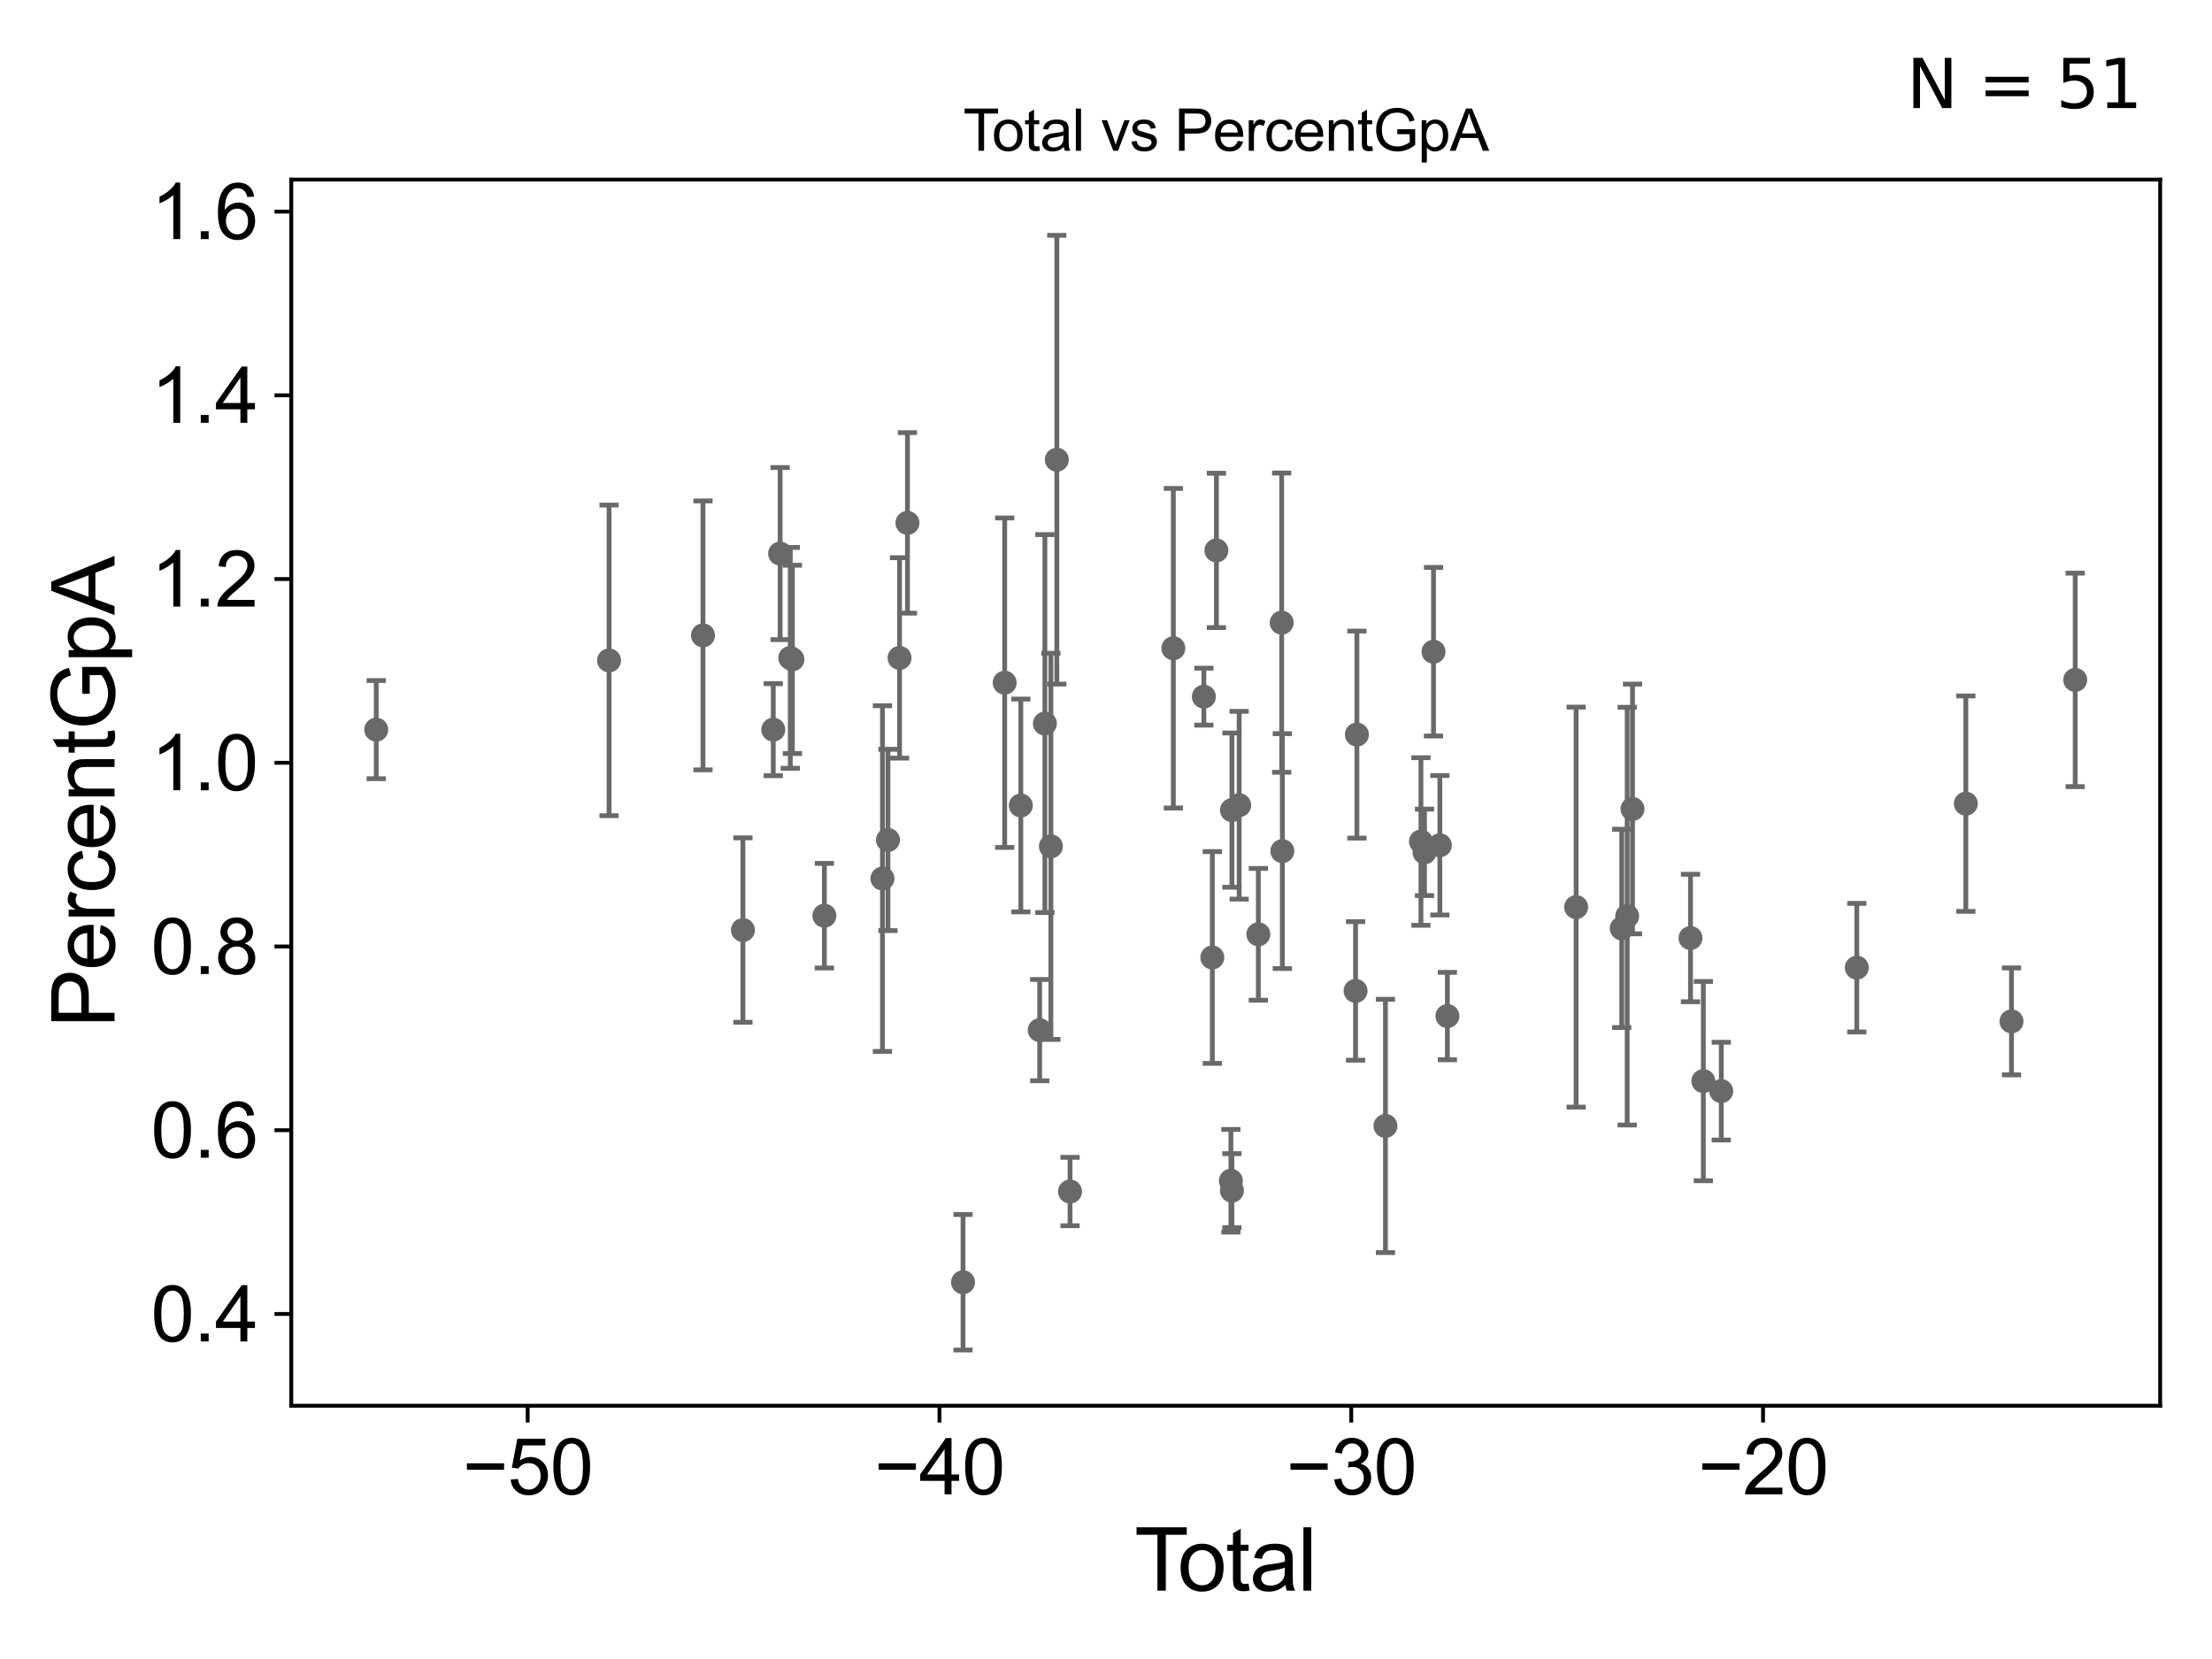 <?xml version="1.0" encoding="utf-8" standalone="no"?>
<!DOCTYPE svg PUBLIC "-//W3C//DTD SVG 1.1//EN"
  "http://www.w3.org/Graphics/SVG/1.1/DTD/svg11.dtd">
<svg xmlns:xlink="http://www.w3.org/1999/xlink" width="460.8pt" height="345.6pt" viewBox="0 0 460.8 345.6" xmlns="http://www.w3.org/2000/svg" version="1.1">
 <defs>
  <style type="text/css">*{stroke-linejoin: round; stroke-linecap: butt}</style>
 </defs>
 <g id="figure_1">
  <g id="patch_1">
   <path d="M 0 345.6 
L 460.8 345.6 
L 460.8 0 
L 0 0 
z
" style="fill: #ffffff"/>
  </g>
  <g id="axes_1">
   <g id="patch_2">
    <path d="M 60.68 292.84 
L 450 292.84 
L 450 37.411 
L 60.68 37.411 
z
" style="fill: #ffffff"/>
   </g>
   <g id="PathCollection_1">
    <defs>
     <path id="m31fe883cba" d="M 0 1.118 
C 0.297 1.118 0.581 1 0.791 0.791 
C 1 0.581 1.118 0.297 1.118 0 
C 1.118 -0.297 1 -0.581 0.791 -0.791 
C 0.581 -1 0.297 -1.118 0 -1.118 
C -0.297 -1.118 -0.581 -1 -0.791 -0.791 
C -1 -0.581 -1.118 -0.297 -1.118 0 
C -1.118 0.297 -1 0.581 -0.791 0.791 
C -0.581 1 -0.297 1.118 0 1.118 
z
" style="stroke: #696969"/>
    </defs>
    <g clip-path="url(#p94543e40ff)">
     <use xlink:href="#m31fe883cba" x="78.376" y="151.999" style="fill: #696969; stroke: #696969"/>
     <use xlink:href="#m31fe883cba" x="256.632" y="248.027" style="fill: #696969; stroke: #696969"/>
     <use xlink:href="#m31fe883cba" x="256.634" y="168.764" style="fill: #696969; stroke: #696969"/>
     <use xlink:href="#m31fe883cba" x="258.141" y="167.74" style="fill: #696969; stroke: #696969"/>
     <use xlink:href="#m31fe883cba" x="262.135" y="194.635" style="fill: #696969; stroke: #696969"/>
     <use xlink:href="#m31fe883cba" x="266.999" y="129.712" style="fill: #696969; stroke: #696969"/>
     <use xlink:href="#m31fe883cba" x="267.136" y="177.3" style="fill: #696969; stroke: #696969"/>
     <use xlink:href="#m31fe883cba" x="282.388" y="206.425" style="fill: #696969; stroke: #696969"/>
     <use xlink:href="#m31fe883cba" x="282.666" y="153.027" style="fill: #696969; stroke: #696969"/>
     <use xlink:href="#m31fe883cba" x="288.614" y="234.554" style="fill: #696969; stroke: #696969"/>
     <use xlink:href="#m31fe883cba" x="296.01" y="175.303" style="fill: #696969; stroke: #696969"/>
     <use xlink:href="#m31fe883cba" x="296.751" y="177.557" style="fill: #696969; stroke: #696969"/>
     <use xlink:href="#m31fe883cba" x="298.626" y="135.768" style="fill: #696969; stroke: #696969"/>
     <use xlink:href="#m31fe883cba" x="299.95" y="176.083" style="fill: #696969; stroke: #696969"/>
     <use xlink:href="#m31fe883cba" x="301.517" y="211.662" style="fill: #696969; stroke: #696969"/>
     <use xlink:href="#m31fe883cba" x="328.337" y="188.968" style="fill: #696969; stroke: #696969"/>
     <use xlink:href="#m31fe883cba" x="337.838" y="193.396" style="fill: #696969; stroke: #696969"/>
     <use xlink:href="#m31fe883cba" x="338.972" y="190.849" style="fill: #696969; stroke: #696969"/>
     <use xlink:href="#m31fe883cba" x="340.082" y="168.521" style="fill: #696969; stroke: #696969"/>
     <use xlink:href="#m31fe883cba" x="352.164" y="195.404" style="fill: #696969; stroke: #696969"/>
     <use xlink:href="#m31fe883cba" x="354.839" y="225.21" style="fill: #696969; stroke: #696969"/>
     <use xlink:href="#m31fe883cba" x="358.569" y="227.302" style="fill: #696969; stroke: #696969"/>
     <use xlink:href="#m31fe883cba" x="386.806" y="201.583" style="fill: #696969; stroke: #696969"/>
     <use xlink:href="#m31fe883cba" x="409.519" y="167.417" style="fill: #696969; stroke: #696969"/>
     <use xlink:href="#m31fe883cba" x="419.033" y="212.772" style="fill: #696969; stroke: #696969"/>
     <use xlink:href="#m31fe883cba" x="253.399" y="114.664" style="fill: #696969; stroke: #696969"/>
     <use xlink:href="#m31fe883cba" x="256.417" y="245.979" style="fill: #696969; stroke: #696969"/>
     <use xlink:href="#m31fe883cba" x="252.549" y="199.461" style="fill: #696969; stroke: #696969"/>
     <use xlink:href="#m31fe883cba" x="126.876" y="137.575" style="fill: #696969; stroke: #696969"/>
     <use xlink:href="#m31fe883cba" x="146.443" y="132.361" style="fill: #696969; stroke: #696969"/>
     <use xlink:href="#m31fe883cba" x="154.766" y="193.746" style="fill: #696969; stroke: #696969"/>
     <use xlink:href="#m31fe883cba" x="161.085" y="152.001" style="fill: #696969; stroke: #696969"/>
     <use xlink:href="#m31fe883cba" x="162.516" y="115.32" style="fill: #696969; stroke: #696969"/>
     <use xlink:href="#m31fe883cba" x="164.631" y="137.049" style="fill: #696969; stroke: #696969"/>
     <use xlink:href="#m31fe883cba" x="165.077" y="137.357" style="fill: #696969; stroke: #696969"/>
     <use xlink:href="#m31fe883cba" x="171.732" y="190.755" style="fill: #696969; stroke: #696969"/>
     <use xlink:href="#m31fe883cba" x="183.832" y="183.021" style="fill: #696969; stroke: #696969"/>
     <use xlink:href="#m31fe883cba" x="184.98" y="174.978" style="fill: #696969; stroke: #696969"/>
     <use xlink:href="#m31fe883cba" x="189.038" y="108.927" style="fill: #696969; stroke: #696969"/>
     <use xlink:href="#m31fe883cba" x="200.618" y="267.114" style="fill: #696969; stroke: #696969"/>
     <use xlink:href="#m31fe883cba" x="187.393" y="137.057" style="fill: #696969; stroke: #696969"/>
     <use xlink:href="#m31fe883cba" x="209.295" y="142.217" style="fill: #696969; stroke: #696969"/>
     <use xlink:href="#m31fe883cba" x="250.786" y="145.125" style="fill: #696969; stroke: #696969"/>
     <use xlink:href="#m31fe883cba" x="244.43" y="135.037" style="fill: #696969; stroke: #696969"/>
     <use xlink:href="#m31fe883cba" x="220.156" y="95.766" style="fill: #696969; stroke: #696969"/>
     <use xlink:href="#m31fe883cba" x="218.92" y="176.304" style="fill: #696969; stroke: #696969"/>
     <use xlink:href="#m31fe883cba" x="222.906" y="248.219" style="fill: #696969; stroke: #696969"/>
     <use xlink:href="#m31fe883cba" x="217.67" y="150.731" style="fill: #696969; stroke: #696969"/>
     <use xlink:href="#m31fe883cba" x="216.588" y="214.594" style="fill: #696969; stroke: #696969"/>
     <use xlink:href="#m31fe883cba" x="212.656" y="167.798" style="fill: #696969; stroke: #696969"/>
     <use xlink:href="#m31fe883cba" x="432.304" y="141.636" style="fill: #696969; stroke: #696969"/>
    </g>
   </g>
   <g id="matplotlib.axis_1">
    <g id="xtick_1">
     <g id="line2d_1">
      <defs>
       <path id="me74d56271a" d="M 0 0 
L 0 3.5 
" style="stroke: #000000; stroke-width: 0.8"/>
      </defs>
      <g>
       <use xlink:href="#me74d56271a" x="109.923" y="292.84" style="stroke: #000000; stroke-width: 0.8"/>
      </g>
     </g>
     <g id="text_1">
      <!-- −50 -->
      <g transform="translate(96.353 311.293)scale(0.16 -0.16)">
       <defs>
        <path id="ArialMT-2212" d="M 3381 1997 
L 356 1997 
L 356 2522 
L 3381 2522 
L 3381 1997 
z
" transform="scale(0.016)"/>
        <path id="ArialMT-35" d="M 266 1200 
L 856 1250 
Q 922 819 1161 601 
Q 1400 384 1738 384 
Q 2144 384 2425 690 
Q 2706 997 2706 1503 
Q 2706 1984 2436 2262 
Q 2166 2541 1728 2541 
Q 1456 2541 1237 2417 
Q 1019 2294 894 2097 
L 366 2166 
L 809 4519 
L 3088 4519 
L 3088 3981 
L 1259 3981 
L 1013 2750 
Q 1425 3038 1878 3038 
Q 2478 3038 2890 2622 
Q 3303 2206 3303 1553 
Q 3303 931 2941 478 
Q 2500 -78 1738 -78 
Q 1113 -78 717 272 
Q 322 622 266 1200 
z
" transform="scale(0.016)"/>
        <path id="ArialMT-30" d="M 266 2259 
Q 266 3072 433 3567 
Q 600 4063 929 4331 
Q 1259 4600 1759 4600 
Q 2128 4600 2406 4451 
Q 2684 4303 2865 4023 
Q 3047 3744 3150 3342 
Q 3253 2941 3253 2259 
Q 3253 1453 3087 958 
Q 2922 463 2592 192 
Q 2263 -78 1759 -78 
Q 1097 -78 719 397 
Q 266 969 266 2259 
z
M 844 2259 
Q 844 1131 1108 757 
Q 1372 384 1759 384 
Q 2147 384 2411 759 
Q 2675 1134 2675 2259 
Q 2675 3391 2411 3762 
Q 2147 4134 1753 4134 
Q 1366 4134 1134 3806 
Q 844 3388 844 2259 
z
" transform="scale(0.016)"/>
       </defs>
       <use xlink:href="#ArialMT-2212"/>
       <use xlink:href="#ArialMT-35" x="58.398"/>
       <use xlink:href="#ArialMT-30" x="114.014"/>
      </g>
     </g>
    </g>
    <g id="xtick_2">
     <g id="line2d_2">
      <g>
       <use xlink:href="#me74d56271a" x="195.707" y="292.84" style="stroke: #000000; stroke-width: 0.8"/>
      </g>
     </g>
     <g id="text_2">
      <!-- −40 -->
      <g transform="translate(182.137 311.293)scale(0.16 -0.16)">
       <defs>
        <path id="ArialMT-34" d="M 2069 0 
L 2069 1097 
L 81 1097 
L 81 1613 
L 2172 4581 
L 2631 4581 
L 2631 1613 
L 3250 1613 
L 3250 1097 
L 2631 1097 
L 2631 0 
L 2069 0 
z
M 2069 1613 
L 2069 3678 
L 634 1613 
L 2069 1613 
z
" transform="scale(0.016)"/>
       </defs>
       <use xlink:href="#ArialMT-2212"/>
       <use xlink:href="#ArialMT-34" x="58.398"/>
       <use xlink:href="#ArialMT-30" x="114.014"/>
      </g>
     </g>
    </g>
    <g id="xtick_3">
     <g id="line2d_3">
      <g>
       <use xlink:href="#me74d56271a" x="281.491" y="292.84" style="stroke: #000000; stroke-width: 0.8"/>
      </g>
     </g>
     <g id="text_3">
      <!-- −30 -->
      <g transform="translate(267.921 311.293)scale(0.16 -0.16)">
       <defs>
        <path id="ArialMT-33" d="M 269 1209 
L 831 1284 
Q 928 806 1161 595 
Q 1394 384 1728 384 
Q 2125 384 2398 659 
Q 2672 934 2672 1341 
Q 2672 1728 2419 1979 
Q 2166 2231 1775 2231 
Q 1616 2231 1378 2169 
L 1441 2663 
Q 1497 2656 1531 2656 
Q 1891 2656 2178 2843 
Q 2466 3031 2466 3422 
Q 2466 3731 2256 3934 
Q 2047 4138 1716 4138 
Q 1388 4138 1169 3931 
Q 950 3725 888 3313 
L 325 3413 
Q 428 3978 793 4289 
Q 1159 4600 1703 4600 
Q 2078 4600 2393 4439 
Q 2709 4278 2876 4000 
Q 3044 3722 3044 3409 
Q 3044 3113 2884 2869 
Q 2725 2625 2413 2481 
Q 2819 2388 3044 2092 
Q 3269 1797 3269 1353 
Q 3269 753 2831 336 
Q 2394 -81 1725 -81 
Q 1122 -81 723 278 
Q 325 638 269 1209 
z
" transform="scale(0.016)"/>
       </defs>
       <use xlink:href="#ArialMT-2212"/>
       <use xlink:href="#ArialMT-33" x="58.398"/>
       <use xlink:href="#ArialMT-30" x="114.014"/>
      </g>
     </g>
    </g>
    <g id="xtick_4">
     <g id="line2d_4">
      <g>
       <use xlink:href="#me74d56271a" x="367.275" y="292.84" style="stroke: #000000; stroke-width: 0.8"/>
      </g>
     </g>
     <g id="text_4">
      <!-- −20 -->
      <g transform="translate(353.705 311.293)scale(0.16 -0.16)">
       <defs>
        <path id="ArialMT-32" d="M 3222 541 
L 3222 0 
L 194 0 
Q 188 203 259 391 
Q 375 700 629 1000 
Q 884 1300 1366 1694 
Q 2113 2306 2375 2664 
Q 2638 3022 2638 3341 
Q 2638 3675 2398 3904 
Q 2159 4134 1775 4134 
Q 1369 4134 1125 3890 
Q 881 3647 878 3216 
L 300 3275 
Q 359 3922 746 4261 
Q 1134 4600 1788 4600 
Q 2447 4600 2831 4234 
Q 3216 3869 3216 3328 
Q 3216 3053 3103 2787 
Q 2991 2522 2730 2228 
Q 2469 1934 1863 1422 
Q 1356 997 1212 845 
Q 1069 694 975 541 
L 3222 541 
z
" transform="scale(0.016)"/>
       </defs>
       <use xlink:href="#ArialMT-2212"/>
       <use xlink:href="#ArialMT-32" x="58.398"/>
       <use xlink:href="#ArialMT-30" x="114.014"/>
      </g>
     </g>
    </g>
    <g id="text_5">
     <!-- Total -->
     <g transform="translate(236.335 331.357)scale(0.18 -0.18)">
      <defs>
       <path id="ArialMT-54" d="M 1659 0 
L 1659 4041 
L 150 4041 
L 150 4581 
L 3781 4581 
L 3781 4041 
L 2266 4041 
L 2266 0 
L 1659 0 
z
" transform="scale(0.016)"/>
       <path id="ArialMT-6f" d="M 213 1659 
Q 213 2581 725 3025 
Q 1153 3394 1769 3394 
Q 2453 3394 2887 2945 
Q 3322 2497 3322 1706 
Q 3322 1066 3130 698 
Q 2938 331 2570 128 
Q 2203 -75 1769 -75 
Q 1072 -75 642 372 
Q 213 819 213 1659 
z
M 791 1659 
Q 791 1022 1069 705 
Q 1347 388 1769 388 
Q 2188 388 2466 706 
Q 2744 1025 2744 1678 
Q 2744 2294 2464 2611 
Q 2184 2928 1769 2928 
Q 1347 2928 1069 2612 
Q 791 2297 791 1659 
z
" transform="scale(0.016)"/>
       <path id="ArialMT-74" d="M 1650 503 
L 1731 6 
Q 1494 -44 1306 -44 
Q 1000 -44 831 53 
Q 663 150 594 308 
Q 525 466 525 972 
L 525 2881 
L 113 2881 
L 113 3319 
L 525 3319 
L 525 4141 
L 1084 4478 
L 1084 3319 
L 1650 3319 
L 1650 2881 
L 1084 2881 
L 1084 941 
Q 1084 700 1114 631 
Q 1144 563 1211 522 
Q 1278 481 1403 481 
Q 1497 481 1650 503 
z
" transform="scale(0.016)"/>
       <path id="ArialMT-61" d="M 2588 409 
Q 2275 144 1986 34 
Q 1697 -75 1366 -75 
Q 819 -75 525 192 
Q 231 459 231 875 
Q 231 1119 342 1320 
Q 453 1522 633 1644 
Q 813 1766 1038 1828 
Q 1203 1872 1538 1913 
Q 2219 1994 2541 2106 
Q 2544 2222 2544 2253 
Q 2544 2597 2384 2738 
Q 2169 2928 1744 2928 
Q 1347 2928 1158 2789 
Q 969 2650 878 2297 
L 328 2372 
Q 403 2725 575 2942 
Q 747 3159 1072 3276 
Q 1397 3394 1825 3394 
Q 2250 3394 2515 3294 
Q 2781 3194 2906 3042 
Q 3031 2891 3081 2659 
Q 3109 2516 3109 2141 
L 3109 1391 
Q 3109 606 3145 398 
Q 3181 191 3288 0 
L 2700 0 
Q 2613 175 2588 409 
z
M 2541 1666 
Q 2234 1541 1622 1453 
Q 1275 1403 1131 1340 
Q 988 1278 909 1158 
Q 831 1038 831 891 
Q 831 666 1001 516 
Q 1172 366 1500 366 
Q 1825 366 2078 508 
Q 2331 650 2450 897 
Q 2541 1088 2541 1459 
L 2541 1666 
z
" transform="scale(0.016)"/>
       <path id="ArialMT-6c" d="M 409 0 
L 409 4581 
L 972 4581 
L 972 0 
L 409 0 
z
" transform="scale(0.016)"/>
      </defs>
      <use xlink:href="#ArialMT-54"/>
      <use xlink:href="#ArialMT-6f" x="49.959"/>
      <use xlink:href="#ArialMT-74" x="105.574"/>
      <use xlink:href="#ArialMT-61" x="133.357"/>
      <use xlink:href="#ArialMT-6c" x="188.973"/>
     </g>
    </g>
   </g>
   <g id="matplotlib.axis_2">
    <g id="ytick_1">
     <g id="line2d_5">
      <defs>
       <path id="mc14112911c" d="M 0 0 
L -3.5 0 
" style="stroke: #000000; stroke-width: 0.8"/>
      </defs>
      <g>
       <use xlink:href="#mc14112911c" x="60.68" y="273.722" style="stroke: #000000; stroke-width: 0.8"/>
      </g>
     </g>
     <g id="text_6">
      <!-- 0.4 -->
      <g transform="translate(31.44 279.448)scale(0.16 -0.16)">
       <defs>
        <path id="ArialMT-2e" d="M 581 0 
L 581 641 
L 1222 641 
L 1222 0 
L 581 0 
z
" transform="scale(0.016)"/>
       </defs>
       <use xlink:href="#ArialMT-30"/>
       <use xlink:href="#ArialMT-2e" x="55.615"/>
       <use xlink:href="#ArialMT-34" x="83.398"/>
      </g>
     </g>
    </g>
    <g id="ytick_2">
     <g id="line2d_6">
      <g>
       <use xlink:href="#mc14112911c" x="60.68" y="235.448" style="stroke: #000000; stroke-width: 0.8"/>
      </g>
     </g>
     <g id="text_7">
      <!-- 0.6 -->
      <g transform="translate(31.44 241.174)scale(0.16 -0.16)">
       <defs>
        <path id="ArialMT-36" d="M 3184 3459 
L 2625 3416 
Q 2550 3747 2413 3897 
Q 2184 4138 1850 4138 
Q 1581 4138 1378 3988 
Q 1113 3794 959 3422 
Q 806 3050 800 2363 
Q 1003 2672 1297 2822 
Q 1591 2972 1913 2972 
Q 2475 2972 2870 2558 
Q 3266 2144 3266 1488 
Q 3266 1056 3080 686 
Q 2894 316 2569 119 
Q 2244 -78 1831 -78 
Q 1128 -78 684 439 
Q 241 956 241 2144 
Q 241 3472 731 4075 
Q 1159 4600 1884 4600 
Q 2425 4600 2770 4297 
Q 3116 3994 3184 3459 
z
M 888 1484 
Q 888 1194 1011 928 
Q 1134 663 1356 523 
Q 1578 384 1822 384 
Q 2178 384 2434 671 
Q 2691 959 2691 1453 
Q 2691 1928 2437 2201 
Q 2184 2475 1800 2475 
Q 1419 2475 1153 2201 
Q 888 1928 888 1484 
z
" transform="scale(0.016)"/>
       </defs>
       <use xlink:href="#ArialMT-30"/>
       <use xlink:href="#ArialMT-2e" x="55.615"/>
       <use xlink:href="#ArialMT-36" x="83.398"/>
      </g>
     </g>
    </g>
    <g id="ytick_3">
     <g id="line2d_7">
      <g>
       <use xlink:href="#mc14112911c" x="60.68" y="197.174" style="stroke: #000000; stroke-width: 0.8"/>
      </g>
     </g>
     <g id="text_8">
      <!-- 0.8 -->
      <g transform="translate(31.44 202.901)scale(0.16 -0.16)">
       <defs>
        <path id="ArialMT-38" d="M 1131 2484 
Q 781 2613 612 2850 
Q 444 3088 444 3419 
Q 444 3919 803 4259 
Q 1163 4600 1759 4600 
Q 2359 4600 2725 4251 
Q 3091 3903 3091 3403 
Q 3091 3084 2923 2848 
Q 2756 2613 2416 2484 
Q 2838 2347 3058 2040 
Q 3278 1734 3278 1309 
Q 3278 722 2862 322 
Q 2447 -78 1769 -78 
Q 1091 -78 675 323 
Q 259 725 259 1325 
Q 259 1772 486 2073 
Q 713 2375 1131 2484 
z
M 1019 3438 
Q 1019 3113 1228 2906 
Q 1438 2700 1772 2700 
Q 2097 2700 2305 2904 
Q 2513 3109 2513 3406 
Q 2513 3716 2298 3927 
Q 2084 4138 1766 4138 
Q 1444 4138 1231 3931 
Q 1019 3725 1019 3438 
z
M 838 1322 
Q 838 1081 952 856 
Q 1066 631 1291 507 
Q 1516 384 1775 384 
Q 2178 384 2440 643 
Q 2703 903 2703 1303 
Q 2703 1709 2433 1975 
Q 2163 2241 1756 2241 
Q 1359 2241 1098 1978 
Q 838 1716 838 1322 
z
" transform="scale(0.016)"/>
       </defs>
       <use xlink:href="#ArialMT-30"/>
       <use xlink:href="#ArialMT-2e" x="55.615"/>
       <use xlink:href="#ArialMT-38" x="83.398"/>
      </g>
     </g>
    </g>
    <g id="ytick_4">
     <g id="line2d_8">
      <g>
       <use xlink:href="#mc14112911c" x="60.68" y="158.9" style="stroke: #000000; stroke-width: 0.8"/>
      </g>
     </g>
     <g id="text_9">
      <!-- 1.0 -->
      <g transform="translate(31.44 164.627)scale(0.16 -0.16)">
       <defs>
        <path id="ArialMT-31" d="M 2384 0 
L 1822 0 
L 1822 3584 
Q 1619 3391 1289 3197 
Q 959 3003 697 2906 
L 697 3450 
Q 1169 3672 1522 3987 
Q 1875 4303 2022 4600 
L 2384 4600 
L 2384 0 
z
" transform="scale(0.016)"/>
       </defs>
       <use xlink:href="#ArialMT-31"/>
       <use xlink:href="#ArialMT-2e" x="55.615"/>
       <use xlink:href="#ArialMT-30" x="83.398"/>
      </g>
     </g>
    </g>
    <g id="ytick_5">
     <g id="line2d_9">
      <g>
       <use xlink:href="#mc14112911c" x="60.68" y="120.627" style="stroke: #000000; stroke-width: 0.8"/>
      </g>
     </g>
     <g id="text_10">
      <!-- 1.2 -->
      <g transform="translate(31.44 126.353)scale(0.16 -0.16)">
       <use xlink:href="#ArialMT-31"/>
       <use xlink:href="#ArialMT-2e" x="55.615"/>
       <use xlink:href="#ArialMT-32" x="83.398"/>
      </g>
     </g>
    </g>
    <g id="ytick_6">
     <g id="line2d_10">
      <g>
       <use xlink:href="#mc14112911c" x="60.68" y="82.353" style="stroke: #000000; stroke-width: 0.8"/>
      </g>
     </g>
     <g id="text_11">
      <!-- 1.4 -->
      <g transform="translate(31.44 88.079)scale(0.16 -0.16)">
       <use xlink:href="#ArialMT-31"/>
       <use xlink:href="#ArialMT-2e" x="55.615"/>
       <use xlink:href="#ArialMT-34" x="83.398"/>
      </g>
     </g>
    </g>
    <g id="ytick_7">
     <g id="line2d_11">
      <g>
       <use xlink:href="#mc14112911c" x="60.68" y="44.079" style="stroke: #000000; stroke-width: 0.8"/>
      </g>
     </g>
     <g id="text_12">
      <!-- 1.6 -->
      <g transform="translate(31.44 49.805)scale(0.16 -0.16)">
       <use xlink:href="#ArialMT-31"/>
       <use xlink:href="#ArialMT-2e" x="55.615"/>
       <use xlink:href="#ArialMT-36" x="83.398"/>
      </g>
     </g>
    </g>
    <g id="text_13">
     <!-- PercentGpA -->
     <g transform="translate(23.863 214.149)rotate(-90)scale(0.18 -0.18)">
      <defs>
       <path id="ArialMT-50" d="M 494 0 
L 494 4581 
L 2222 4581 
Q 2678 4581 2919 4538 
Q 3256 4481 3484 4323 
Q 3713 4166 3852 3881 
Q 3991 3597 3991 3256 
Q 3991 2672 3619 2267 
Q 3247 1863 2275 1863 
L 1100 1863 
L 1100 0 
L 494 0 
z
M 1100 2403 
L 2284 2403 
Q 2872 2403 3119 2622 
Q 3366 2841 3366 3238 
Q 3366 3525 3220 3729 
Q 3075 3934 2838 4000 
Q 2684 4041 2272 4041 
L 1100 4041 
L 1100 2403 
z
" transform="scale(0.016)"/>
       <path id="ArialMT-65" d="M 2694 1069 
L 3275 997 
Q 3138 488 2766 206 
Q 2394 -75 1816 -75 
Q 1088 -75 661 373 
Q 234 822 234 1631 
Q 234 2469 665 2931 
Q 1097 3394 1784 3394 
Q 2450 3394 2872 2941 
Q 3294 2488 3294 1666 
Q 3294 1616 3291 1516 
L 816 1516 
Q 847 969 1125 678 
Q 1403 388 1819 388 
Q 2128 388 2347 550 
Q 2566 713 2694 1069 
z
M 847 1978 
L 2700 1978 
Q 2663 2397 2488 2606 
Q 2219 2931 1791 2931 
Q 1403 2931 1139 2672 
Q 875 2413 847 1978 
z
" transform="scale(0.016)"/>
       <path id="ArialMT-72" d="M 416 0 
L 416 3319 
L 922 3319 
L 922 2816 
Q 1116 3169 1280 3281 
Q 1444 3394 1641 3394 
Q 1925 3394 2219 3213 
L 2025 2691 
Q 1819 2813 1613 2813 
Q 1428 2813 1281 2702 
Q 1134 2591 1072 2394 
Q 978 2094 978 1738 
L 978 0 
L 416 0 
z
" transform="scale(0.016)"/>
       <path id="ArialMT-63" d="M 2588 1216 
L 3141 1144 
Q 3050 572 2676 248 
Q 2303 -75 1759 -75 
Q 1078 -75 664 370 
Q 250 816 250 1647 
Q 250 2184 428 2587 
Q 606 2991 970 3192 
Q 1334 3394 1763 3394 
Q 2303 3394 2647 3120 
Q 2991 2847 3088 2344 
L 2541 2259 
Q 2463 2594 2264 2762 
Q 2066 2931 1784 2931 
Q 1359 2931 1093 2626 
Q 828 2322 828 1663 
Q 828 994 1084 691 
Q 1341 388 1753 388 
Q 2084 388 2306 591 
Q 2528 794 2588 1216 
z
" transform="scale(0.016)"/>
       <path id="ArialMT-6e" d="M 422 0 
L 422 3319 
L 928 3319 
L 928 2847 
Q 1294 3394 1984 3394 
Q 2284 3394 2536 3286 
Q 2788 3178 2913 3003 
Q 3038 2828 3088 2588 
Q 3119 2431 3119 2041 
L 3119 0 
L 2556 0 
L 2556 2019 
Q 2556 2363 2490 2533 
Q 2425 2703 2258 2804 
Q 2091 2906 1866 2906 
Q 1506 2906 1245 2678 
Q 984 2450 984 1813 
L 984 0 
L 422 0 
z
" transform="scale(0.016)"/>
       <path id="ArialMT-47" d="M 2638 1797 
L 2638 2334 
L 4578 2338 
L 4578 638 
Q 4131 281 3656 101 
Q 3181 -78 2681 -78 
Q 2006 -78 1454 211 
Q 903 500 622 1047 
Q 341 1594 341 2269 
Q 341 2938 620 3517 
Q 900 4097 1425 4378 
Q 1950 4659 2634 4659 
Q 3131 4659 3532 4498 
Q 3934 4338 4162 4050 
Q 4391 3763 4509 3300 
L 3963 3150 
Q 3859 3500 3706 3700 
Q 3553 3900 3268 4020 
Q 2984 4141 2638 4141 
Q 2222 4141 1919 4014 
Q 1616 3888 1430 3681 
Q 1244 3475 1141 3228 
Q 966 2803 966 2306 
Q 966 1694 1177 1281 
Q 1388 869 1791 669 
Q 2194 469 2647 469 
Q 3041 469 3416 620 
Q 3791 772 3984 944 
L 3984 1797 
L 2638 1797 
z
" transform="scale(0.016)"/>
       <path id="ArialMT-70" d="M 422 -1272 
L 422 3319 
L 934 3319 
L 934 2888 
Q 1116 3141 1344 3267 
Q 1572 3394 1897 3394 
Q 2322 3394 2647 3175 
Q 2972 2956 3137 2557 
Q 3303 2159 3303 1684 
Q 3303 1175 3120 767 
Q 2938 359 2589 142 
Q 2241 -75 1856 -75 
Q 1575 -75 1351 44 
Q 1128 163 984 344 
L 984 -1272 
L 422 -1272 
z
M 931 1641 
Q 931 1000 1190 694 
Q 1450 388 1819 388 
Q 2194 388 2461 705 
Q 2728 1022 2728 1688 
Q 2728 2322 2467 2637 
Q 2206 2953 1844 2953 
Q 1484 2953 1207 2617 
Q 931 2281 931 1641 
z
" transform="scale(0.016)"/>
       <path id="ArialMT-41" d="M -9 0 
L 1750 4581 
L 2403 4581 
L 4278 0 
L 3588 0 
L 3053 1388 
L 1138 1388 
L 634 0 
L -9 0 
z
M 1313 1881 
L 2866 1881 
L 2388 3150 
Q 2169 3728 2063 4100 
Q 1975 3659 1816 3225 
L 1313 1881 
z
" transform="scale(0.016)"/>
      </defs>
      <use xlink:href="#ArialMT-50"/>
      <use xlink:href="#ArialMT-65" x="66.699"/>
      <use xlink:href="#ArialMT-72" x="122.314"/>
      <use xlink:href="#ArialMT-63" x="155.615"/>
      <use xlink:href="#ArialMT-65" x="205.615"/>
      <use xlink:href="#ArialMT-6e" x="261.23"/>
      <use xlink:href="#ArialMT-74" x="316.846"/>
      <use xlink:href="#ArialMT-47" x="344.629"/>
      <use xlink:href="#ArialMT-70" x="422.412"/>
      <use xlink:href="#ArialMT-41" x="478.027"/>
     </g>
    </g>
   </g>
   <g id="LineCollection_1">
    <path d="M 78.376 162.221 
L 78.376 141.777 
" clip-path="url(#p94543e40ff)" style="fill: none; stroke: #696969"/>
    <path d="M 256.632 255.728 
L 256.632 240.327 
" clip-path="url(#p94543e40ff)" style="fill: none; stroke: #696969"/>
    <path d="M 256.634 184.831 
L 256.634 152.697 
" clip-path="url(#p94543e40ff)" style="fill: none; stroke: #696969"/>
    <path d="M 258.141 187.297 
L 258.141 148.183 
" clip-path="url(#p94543e40ff)" style="fill: none; stroke: #696969"/>
    <path d="M 262.135 208.361 
L 262.135 180.909 
" clip-path="url(#p94543e40ff)" style="fill: none; stroke: #696969"/>
    <path d="M 266.999 160.885 
L 266.999 98.539 
" clip-path="url(#p94543e40ff)" style="fill: none; stroke: #696969"/>
    <path d="M 267.136 201.762 
L 267.136 152.838 
" clip-path="url(#p94543e40ff)" style="fill: none; stroke: #696969"/>
    <path d="M 282.388 220.856 
L 282.388 191.994 
" clip-path="url(#p94543e40ff)" style="fill: none; stroke: #696969"/>
    <path d="M 282.666 174.59 
L 282.666 131.465 
" clip-path="url(#p94543e40ff)" style="fill: none; stroke: #696969"/>
    <path d="M 288.614 260.937 
L 288.614 208.172 
" clip-path="url(#p94543e40ff)" style="fill: none; stroke: #696969"/>
    <path d="M 296.01 192.758 
L 296.01 157.848 
" clip-path="url(#p94543e40ff)" style="fill: none; stroke: #696969"/>
    <path d="M 296.751 186.56 
L 296.751 168.554 
" clip-path="url(#p94543e40ff)" style="fill: none; stroke: #696969"/>
    <path d="M 298.626 153.327 
L 298.626 118.208 
" clip-path="url(#p94543e40ff)" style="fill: none; stroke: #696969"/>
    <path d="M 299.95 190.609 
L 299.95 161.558 
" clip-path="url(#p94543e40ff)" style="fill: none; stroke: #696969"/>
    <path d="M 301.517 220.765 
L 301.517 202.559 
" clip-path="url(#p94543e40ff)" style="fill: none; stroke: #696969"/>
    <path d="M 328.337 230.629 
L 328.337 147.306 
" clip-path="url(#p94543e40ff)" style="fill: none; stroke: #696969"/>
    <path d="M 337.838 214.049 
L 337.838 172.744 
" clip-path="url(#p94543e40ff)" style="fill: none; stroke: #696969"/>
    <path d="M 338.972 234.363 
L 338.972 147.336 
" clip-path="url(#p94543e40ff)" style="fill: none; stroke: #696969"/>
    <path d="M 340.082 194.531 
L 340.082 142.51 
" clip-path="url(#p94543e40ff)" style="fill: none; stroke: #696969"/>
    <path d="M 352.164 208.679 
L 352.164 182.129 
" clip-path="url(#p94543e40ff)" style="fill: none; stroke: #696969"/>
    <path d="M 354.839 245.97 
L 354.839 204.45 
" clip-path="url(#p94543e40ff)" style="fill: none; stroke: #696969"/>
    <path d="M 358.569 237.483 
L 358.569 217.121 
" clip-path="url(#p94543e40ff)" style="fill: none; stroke: #696969"/>
    <path d="M 386.806 214.976 
L 386.806 188.19 
" clip-path="url(#p94543e40ff)" style="fill: none; stroke: #696969"/>
    <path d="M 409.519 189.858 
L 409.519 144.976 
" clip-path="url(#p94543e40ff)" style="fill: none; stroke: #696969"/>
    <path d="M 419.033 223.911 
L 419.033 201.634 
" clip-path="url(#p94543e40ff)" style="fill: none; stroke: #696969"/>
    <path d="M 253.399 130.742 
L 253.399 98.587 
" clip-path="url(#p94543e40ff)" style="fill: none; stroke: #696969"/>
    <path d="M 256.417 256.673 
L 256.417 235.285 
" clip-path="url(#p94543e40ff)" style="fill: none; stroke: #696969"/>
    <path d="M 252.549 221.521 
L 252.549 177.401 
" clip-path="url(#p94543e40ff)" style="fill: none; stroke: #696969"/>
    <path d="M 126.876 169.929 
L 126.876 105.22 
" clip-path="url(#p94543e40ff)" style="fill: none; stroke: #696969"/>
    <path d="M 146.443 160.374 
L 146.443 104.348 
" clip-path="url(#p94543e40ff)" style="fill: none; stroke: #696969"/>
    <path d="M 154.766 212.955 
L 154.766 174.538 
" clip-path="url(#p94543e40ff)" style="fill: none; stroke: #696969"/>
    <path d="M 161.085 161.586 
L 161.085 142.416 
" clip-path="url(#p94543e40ff)" style="fill: none; stroke: #696969"/>
    <path d="M 162.516 133.244 
L 162.516 97.396 
" clip-path="url(#p94543e40ff)" style="fill: none; stroke: #696969"/>
    <path d="M 164.631 160.053 
L 164.631 114.045 
" clip-path="url(#p94543e40ff)" style="fill: none; stroke: #696969"/>
    <path d="M 165.077 156.968 
L 165.077 117.746 
" clip-path="url(#p94543e40ff)" style="fill: none; stroke: #696969"/>
    <path d="M 171.732 201.65 
L 171.732 179.859 
" clip-path="url(#p94543e40ff)" style="fill: none; stroke: #696969"/>
    <path d="M 183.832 219.029 
L 183.832 147.013 
" clip-path="url(#p94543e40ff)" style="fill: none; stroke: #696969"/>
    <path d="M 184.98 193.861 
L 184.98 156.096 
" clip-path="url(#p94543e40ff)" style="fill: none; stroke: #696969"/>
    <path d="M 189.038 127.727 
L 189.038 90.128 
" clip-path="url(#p94543e40ff)" style="fill: none; stroke: #696969"/>
    <path d="M 200.618 281.23 
L 200.618 252.999 
" clip-path="url(#p94543e40ff)" style="fill: none; stroke: #696969"/>
    <path d="M 187.393 157.929 
L 187.393 116.185 
" clip-path="url(#p94543e40ff)" style="fill: none; stroke: #696969"/>
    <path d="M 209.295 176.536 
L 209.295 107.899 
" clip-path="url(#p94543e40ff)" style="fill: none; stroke: #696969"/>
    <path d="M 250.786 151.058 
L 250.786 139.192 
" clip-path="url(#p94543e40ff)" style="fill: none; stroke: #696969"/>
    <path d="M 244.43 168.322 
L 244.43 101.753 
" clip-path="url(#p94543e40ff)" style="fill: none; stroke: #696969"/>
    <path d="M 220.156 142.511 
L 220.156 49.022 
" clip-path="url(#p94543e40ff)" style="fill: none; stroke: #696969"/>
    <path d="M 218.92 216.527 
L 218.92 136.08 
" clip-path="url(#p94543e40ff)" style="fill: none; stroke: #696969"/>
    <path d="M 222.906 255.344 
L 222.906 241.094 
" clip-path="url(#p94543e40ff)" style="fill: none; stroke: #696969"/>
    <path d="M 217.67 190.096 
L 217.67 111.365 
" clip-path="url(#p94543e40ff)" style="fill: none; stroke: #696969"/>
    <path d="M 216.588 225.146 
L 216.588 204.041 
" clip-path="url(#p94543e40ff)" style="fill: none; stroke: #696969"/>
    <path d="M 212.656 189.965 
L 212.656 145.632 
" clip-path="url(#p94543e40ff)" style="fill: none; stroke: #696969"/>
    <path d="M 432.304 163.873 
L 432.304 119.398 
" clip-path="url(#p94543e40ff)" style="fill: none; stroke: #696969"/>
   </g>
   <g id="line2d_12">
    <defs>
     <path id="m6d71bc8e26" d="M 2 0 
L -2 -0 
" style="stroke: #696969"/>
    </defs>
    <g clip-path="url(#p94543e40ff)">
     <use xlink:href="#m6d71bc8e26" x="78.376" y="162.221" style="fill: #696969; stroke: #696969"/>
     <use xlink:href="#m6d71bc8e26" x="256.632" y="255.728" style="fill: #696969; stroke: #696969"/>
     <use xlink:href="#m6d71bc8e26" x="256.634" y="184.831" style="fill: #696969; stroke: #696969"/>
     <use xlink:href="#m6d71bc8e26" x="258.141" y="187.297" style="fill: #696969; stroke: #696969"/>
     <use xlink:href="#m6d71bc8e26" x="262.135" y="208.361" style="fill: #696969; stroke: #696969"/>
     <use xlink:href="#m6d71bc8e26" x="266.999" y="160.885" style="fill: #696969; stroke: #696969"/>
     <use xlink:href="#m6d71bc8e26" x="267.136" y="201.762" style="fill: #696969; stroke: #696969"/>
     <use xlink:href="#m6d71bc8e26" x="282.388" y="220.856" style="fill: #696969; stroke: #696969"/>
     <use xlink:href="#m6d71bc8e26" x="282.666" y="174.59" style="fill: #696969; stroke: #696969"/>
     <use xlink:href="#m6d71bc8e26" x="288.614" y="260.937" style="fill: #696969; stroke: #696969"/>
     <use xlink:href="#m6d71bc8e26" x="296.01" y="192.758" style="fill: #696969; stroke: #696969"/>
     <use xlink:href="#m6d71bc8e26" x="296.751" y="186.56" style="fill: #696969; stroke: #696969"/>
     <use xlink:href="#m6d71bc8e26" x="298.626" y="153.327" style="fill: #696969; stroke: #696969"/>
     <use xlink:href="#m6d71bc8e26" x="299.95" y="190.609" style="fill: #696969; stroke: #696969"/>
     <use xlink:href="#m6d71bc8e26" x="301.517" y="220.765" style="fill: #696969; stroke: #696969"/>
     <use xlink:href="#m6d71bc8e26" x="328.337" y="230.629" style="fill: #696969; stroke: #696969"/>
     <use xlink:href="#m6d71bc8e26" x="337.838" y="214.049" style="fill: #696969; stroke: #696969"/>
     <use xlink:href="#m6d71bc8e26" x="338.972" y="234.363" style="fill: #696969; stroke: #696969"/>
     <use xlink:href="#m6d71bc8e26" x="340.082" y="194.531" style="fill: #696969; stroke: #696969"/>
     <use xlink:href="#m6d71bc8e26" x="352.164" y="208.679" style="fill: #696969; stroke: #696969"/>
     <use xlink:href="#m6d71bc8e26" x="354.839" y="245.97" style="fill: #696969; stroke: #696969"/>
     <use xlink:href="#m6d71bc8e26" x="358.569" y="237.483" style="fill: #696969; stroke: #696969"/>
     <use xlink:href="#m6d71bc8e26" x="386.806" y="214.976" style="fill: #696969; stroke: #696969"/>
     <use xlink:href="#m6d71bc8e26" x="409.519" y="189.858" style="fill: #696969; stroke: #696969"/>
     <use xlink:href="#m6d71bc8e26" x="419.033" y="223.911" style="fill: #696969; stroke: #696969"/>
     <use xlink:href="#m6d71bc8e26" x="253.399" y="130.742" style="fill: #696969; stroke: #696969"/>
     <use xlink:href="#m6d71bc8e26" x="256.417" y="256.673" style="fill: #696969; stroke: #696969"/>
     <use xlink:href="#m6d71bc8e26" x="252.549" y="221.521" style="fill: #696969; stroke: #696969"/>
     <use xlink:href="#m6d71bc8e26" x="126.876" y="169.929" style="fill: #696969; stroke: #696969"/>
     <use xlink:href="#m6d71bc8e26" x="146.443" y="160.374" style="fill: #696969; stroke: #696969"/>
     <use xlink:href="#m6d71bc8e26" x="154.766" y="212.955" style="fill: #696969; stroke: #696969"/>
     <use xlink:href="#m6d71bc8e26" x="161.085" y="161.586" style="fill: #696969; stroke: #696969"/>
     <use xlink:href="#m6d71bc8e26" x="162.516" y="133.244" style="fill: #696969; stroke: #696969"/>
     <use xlink:href="#m6d71bc8e26" x="164.631" y="160.053" style="fill: #696969; stroke: #696969"/>
     <use xlink:href="#m6d71bc8e26" x="165.077" y="156.968" style="fill: #696969; stroke: #696969"/>
     <use xlink:href="#m6d71bc8e26" x="171.732" y="201.65" style="fill: #696969; stroke: #696969"/>
     <use xlink:href="#m6d71bc8e26" x="183.832" y="219.029" style="fill: #696969; stroke: #696969"/>
     <use xlink:href="#m6d71bc8e26" x="184.98" y="193.861" style="fill: #696969; stroke: #696969"/>
     <use xlink:href="#m6d71bc8e26" x="189.038" y="127.727" style="fill: #696969; stroke: #696969"/>
     <use xlink:href="#m6d71bc8e26" x="200.618" y="281.23" style="fill: #696969; stroke: #696969"/>
     <use xlink:href="#m6d71bc8e26" x="187.393" y="157.929" style="fill: #696969; stroke: #696969"/>
     <use xlink:href="#m6d71bc8e26" x="209.295" y="176.536" style="fill: #696969; stroke: #696969"/>
     <use xlink:href="#m6d71bc8e26" x="250.786" y="151.058" style="fill: #696969; stroke: #696969"/>
     <use xlink:href="#m6d71bc8e26" x="244.43" y="168.322" style="fill: #696969; stroke: #696969"/>
     <use xlink:href="#m6d71bc8e26" x="220.156" y="142.511" style="fill: #696969; stroke: #696969"/>
     <use xlink:href="#m6d71bc8e26" x="218.92" y="216.527" style="fill: #696969; stroke: #696969"/>
     <use xlink:href="#m6d71bc8e26" x="222.906" y="255.344" style="fill: #696969; stroke: #696969"/>
     <use xlink:href="#m6d71bc8e26" x="217.67" y="190.096" style="fill: #696969; stroke: #696969"/>
     <use xlink:href="#m6d71bc8e26" x="216.588" y="225.146" style="fill: #696969; stroke: #696969"/>
     <use xlink:href="#m6d71bc8e26" x="212.656" y="189.965" style="fill: #696969; stroke: #696969"/>
     <use xlink:href="#m6d71bc8e26" x="432.304" y="163.873" style="fill: #696969; stroke: #696969"/>
    </g>
   </g>
   <g id="line2d_13">
    <g clip-path="url(#p94543e40ff)">
     <use xlink:href="#m6d71bc8e26" x="78.376" y="141.777" style="fill: #696969; stroke: #696969"/>
     <use xlink:href="#m6d71bc8e26" x="256.632" y="240.327" style="fill: #696969; stroke: #696969"/>
     <use xlink:href="#m6d71bc8e26" x="256.634" y="152.697" style="fill: #696969; stroke: #696969"/>
     <use xlink:href="#m6d71bc8e26" x="258.141" y="148.183" style="fill: #696969; stroke: #696969"/>
     <use xlink:href="#m6d71bc8e26" x="262.135" y="180.909" style="fill: #696969; stroke: #696969"/>
     <use xlink:href="#m6d71bc8e26" x="266.999" y="98.539" style="fill: #696969; stroke: #696969"/>
     <use xlink:href="#m6d71bc8e26" x="267.136" y="152.838" style="fill: #696969; stroke: #696969"/>
     <use xlink:href="#m6d71bc8e26" x="282.388" y="191.994" style="fill: #696969; stroke: #696969"/>
     <use xlink:href="#m6d71bc8e26" x="282.666" y="131.465" style="fill: #696969; stroke: #696969"/>
     <use xlink:href="#m6d71bc8e26" x="288.614" y="208.172" style="fill: #696969; stroke: #696969"/>
     <use xlink:href="#m6d71bc8e26" x="296.01" y="157.848" style="fill: #696969; stroke: #696969"/>
     <use xlink:href="#m6d71bc8e26" x="296.751" y="168.554" style="fill: #696969; stroke: #696969"/>
     <use xlink:href="#m6d71bc8e26" x="298.626" y="118.208" style="fill: #696969; stroke: #696969"/>
     <use xlink:href="#m6d71bc8e26" x="299.95" y="161.558" style="fill: #696969; stroke: #696969"/>
     <use xlink:href="#m6d71bc8e26" x="301.517" y="202.559" style="fill: #696969; stroke: #696969"/>
     <use xlink:href="#m6d71bc8e26" x="328.337" y="147.306" style="fill: #696969; stroke: #696969"/>
     <use xlink:href="#m6d71bc8e26" x="337.838" y="172.744" style="fill: #696969; stroke: #696969"/>
     <use xlink:href="#m6d71bc8e26" x="338.972" y="147.336" style="fill: #696969; stroke: #696969"/>
     <use xlink:href="#m6d71bc8e26" x="340.082" y="142.51" style="fill: #696969; stroke: #696969"/>
     <use xlink:href="#m6d71bc8e26" x="352.164" y="182.129" style="fill: #696969; stroke: #696969"/>
     <use xlink:href="#m6d71bc8e26" x="354.839" y="204.45" style="fill: #696969; stroke: #696969"/>
     <use xlink:href="#m6d71bc8e26" x="358.569" y="217.121" style="fill: #696969; stroke: #696969"/>
     <use xlink:href="#m6d71bc8e26" x="386.806" y="188.19" style="fill: #696969; stroke: #696969"/>
     <use xlink:href="#m6d71bc8e26" x="409.519" y="144.976" style="fill: #696969; stroke: #696969"/>
     <use xlink:href="#m6d71bc8e26" x="419.033" y="201.634" style="fill: #696969; stroke: #696969"/>
     <use xlink:href="#m6d71bc8e26" x="253.399" y="98.587" style="fill: #696969; stroke: #696969"/>
     <use xlink:href="#m6d71bc8e26" x="256.417" y="235.285" style="fill: #696969; stroke: #696969"/>
     <use xlink:href="#m6d71bc8e26" x="252.549" y="177.401" style="fill: #696969; stroke: #696969"/>
     <use xlink:href="#m6d71bc8e26" x="126.876" y="105.22" style="fill: #696969; stroke: #696969"/>
     <use xlink:href="#m6d71bc8e26" x="146.443" y="104.348" style="fill: #696969; stroke: #696969"/>
     <use xlink:href="#m6d71bc8e26" x="154.766" y="174.538" style="fill: #696969; stroke: #696969"/>
     <use xlink:href="#m6d71bc8e26" x="161.085" y="142.416" style="fill: #696969; stroke: #696969"/>
     <use xlink:href="#m6d71bc8e26" x="162.516" y="97.396" style="fill: #696969; stroke: #696969"/>
     <use xlink:href="#m6d71bc8e26" x="164.631" y="114.045" style="fill: #696969; stroke: #696969"/>
     <use xlink:href="#m6d71bc8e26" x="165.077" y="117.746" style="fill: #696969; stroke: #696969"/>
     <use xlink:href="#m6d71bc8e26" x="171.732" y="179.859" style="fill: #696969; stroke: #696969"/>
     <use xlink:href="#m6d71bc8e26" x="183.832" y="147.013" style="fill: #696969; stroke: #696969"/>
     <use xlink:href="#m6d71bc8e26" x="184.98" y="156.096" style="fill: #696969; stroke: #696969"/>
     <use xlink:href="#m6d71bc8e26" x="189.038" y="90.128" style="fill: #696969; stroke: #696969"/>
     <use xlink:href="#m6d71bc8e26" x="200.618" y="252.999" style="fill: #696969; stroke: #696969"/>
     <use xlink:href="#m6d71bc8e26" x="187.393" y="116.185" style="fill: #696969; stroke: #696969"/>
     <use xlink:href="#m6d71bc8e26" x="209.295" y="107.899" style="fill: #696969; stroke: #696969"/>
     <use xlink:href="#m6d71bc8e26" x="250.786" y="139.192" style="fill: #696969; stroke: #696969"/>
     <use xlink:href="#m6d71bc8e26" x="244.43" y="101.753" style="fill: #696969; stroke: #696969"/>
     <use xlink:href="#m6d71bc8e26" x="220.156" y="49.022" style="fill: #696969; stroke: #696969"/>
     <use xlink:href="#m6d71bc8e26" x="218.92" y="136.08" style="fill: #696969; stroke: #696969"/>
     <use xlink:href="#m6d71bc8e26" x="222.906" y="241.094" style="fill: #696969; stroke: #696969"/>
     <use xlink:href="#m6d71bc8e26" x="217.67" y="111.365" style="fill: #696969; stroke: #696969"/>
     <use xlink:href="#m6d71bc8e26" x="216.588" y="204.041" style="fill: #696969; stroke: #696969"/>
     <use xlink:href="#m6d71bc8e26" x="212.656" y="145.632" style="fill: #696969; stroke: #696969"/>
     <use xlink:href="#m6d71bc8e26" x="432.304" y="119.398" style="fill: #696969; stroke: #696969"/>
    </g>
   </g>
   <g id="line2d_14">
    <defs>
     <path id="m77725c78f3" d="M 0 2 
C 0.53 2 1.039 1.789 1.414 1.414 
C 1.789 1.039 2 0.53 2 0 
C 2 -0.53 1.789 -1.039 1.414 -1.414 
C 1.039 -1.789 0.53 -2 0 -2 
C -0.53 -2 -1.039 -1.789 -1.414 -1.414 
C -1.789 -1.039 -2 -0.53 -2 0 
C -2 0.53 -1.789 1.039 -1.414 1.414 
C -1.039 1.789 -0.53 2 0 2 
z
" style="stroke: #696969"/>
    </defs>
    <g clip-path="url(#p94543e40ff)">
     <use xlink:href="#m77725c78f3" x="78.376" y="151.999" style="fill: #696969; stroke: #696969"/>
     <use xlink:href="#m77725c78f3" x="256.632" y="248.027" style="fill: #696969; stroke: #696969"/>
     <use xlink:href="#m77725c78f3" x="256.634" y="168.764" style="fill: #696969; stroke: #696969"/>
     <use xlink:href="#m77725c78f3" x="258.141" y="167.74" style="fill: #696969; stroke: #696969"/>
     <use xlink:href="#m77725c78f3" x="262.135" y="194.635" style="fill: #696969; stroke: #696969"/>
     <use xlink:href="#m77725c78f3" x="266.999" y="129.712" style="fill: #696969; stroke: #696969"/>
     <use xlink:href="#m77725c78f3" x="267.136" y="177.3" style="fill: #696969; stroke: #696969"/>
     <use xlink:href="#m77725c78f3" x="282.388" y="206.425" style="fill: #696969; stroke: #696969"/>
     <use xlink:href="#m77725c78f3" x="282.666" y="153.027" style="fill: #696969; stroke: #696969"/>
     <use xlink:href="#m77725c78f3" x="288.614" y="234.554" style="fill: #696969; stroke: #696969"/>
     <use xlink:href="#m77725c78f3" x="296.01" y="175.303" style="fill: #696969; stroke: #696969"/>
     <use xlink:href="#m77725c78f3" x="296.751" y="177.557" style="fill: #696969; stroke: #696969"/>
     <use xlink:href="#m77725c78f3" x="298.626" y="135.768" style="fill: #696969; stroke: #696969"/>
     <use xlink:href="#m77725c78f3" x="299.95" y="176.083" style="fill: #696969; stroke: #696969"/>
     <use xlink:href="#m77725c78f3" x="301.517" y="211.662" style="fill: #696969; stroke: #696969"/>
     <use xlink:href="#m77725c78f3" x="328.337" y="188.968" style="fill: #696969; stroke: #696969"/>
     <use xlink:href="#m77725c78f3" x="337.838" y="193.396" style="fill: #696969; stroke: #696969"/>
     <use xlink:href="#m77725c78f3" x="338.972" y="190.849" style="fill: #696969; stroke: #696969"/>
     <use xlink:href="#m77725c78f3" x="340.082" y="168.521" style="fill: #696969; stroke: #696969"/>
     <use xlink:href="#m77725c78f3" x="352.164" y="195.404" style="fill: #696969; stroke: #696969"/>
     <use xlink:href="#m77725c78f3" x="354.839" y="225.21" style="fill: #696969; stroke: #696969"/>
     <use xlink:href="#m77725c78f3" x="358.569" y="227.302" style="fill: #696969; stroke: #696969"/>
     <use xlink:href="#m77725c78f3" x="386.806" y="201.583" style="fill: #696969; stroke: #696969"/>
     <use xlink:href="#m77725c78f3" x="409.519" y="167.417" style="fill: #696969; stroke: #696969"/>
     <use xlink:href="#m77725c78f3" x="419.033" y="212.772" style="fill: #696969; stroke: #696969"/>
     <use xlink:href="#m77725c78f3" x="253.399" y="114.664" style="fill: #696969; stroke: #696969"/>
     <use xlink:href="#m77725c78f3" x="256.417" y="245.979" style="fill: #696969; stroke: #696969"/>
     <use xlink:href="#m77725c78f3" x="252.549" y="199.461" style="fill: #696969; stroke: #696969"/>
     <use xlink:href="#m77725c78f3" x="126.876" y="137.575" style="fill: #696969; stroke: #696969"/>
     <use xlink:href="#m77725c78f3" x="146.443" y="132.361" style="fill: #696969; stroke: #696969"/>
     <use xlink:href="#m77725c78f3" x="154.766" y="193.746" style="fill: #696969; stroke: #696969"/>
     <use xlink:href="#m77725c78f3" x="161.085" y="152.001" style="fill: #696969; stroke: #696969"/>
     <use xlink:href="#m77725c78f3" x="162.516" y="115.32" style="fill: #696969; stroke: #696969"/>
     <use xlink:href="#m77725c78f3" x="164.631" y="137.049" style="fill: #696969; stroke: #696969"/>
     <use xlink:href="#m77725c78f3" x="165.077" y="137.357" style="fill: #696969; stroke: #696969"/>
     <use xlink:href="#m77725c78f3" x="171.732" y="190.755" style="fill: #696969; stroke: #696969"/>
     <use xlink:href="#m77725c78f3" x="183.832" y="183.021" style="fill: #696969; stroke: #696969"/>
     <use xlink:href="#m77725c78f3" x="184.98" y="174.978" style="fill: #696969; stroke: #696969"/>
     <use xlink:href="#m77725c78f3" x="189.038" y="108.927" style="fill: #696969; stroke: #696969"/>
     <use xlink:href="#m77725c78f3" x="200.618" y="267.114" style="fill: #696969; stroke: #696969"/>
     <use xlink:href="#m77725c78f3" x="187.393" y="137.057" style="fill: #696969; stroke: #696969"/>
     <use xlink:href="#m77725c78f3" x="209.295" y="142.217" style="fill: #696969; stroke: #696969"/>
     <use xlink:href="#m77725c78f3" x="250.786" y="145.125" style="fill: #696969; stroke: #696969"/>
     <use xlink:href="#m77725c78f3" x="244.43" y="135.037" style="fill: #696969; stroke: #696969"/>
     <use xlink:href="#m77725c78f3" x="220.156" y="95.766" style="fill: #696969; stroke: #696969"/>
     <use xlink:href="#m77725c78f3" x="218.92" y="176.304" style="fill: #696969; stroke: #696969"/>
     <use xlink:href="#m77725c78f3" x="222.906" y="248.219" style="fill: #696969; stroke: #696969"/>
     <use xlink:href="#m77725c78f3" x="217.67" y="150.731" style="fill: #696969; stroke: #696969"/>
     <use xlink:href="#m77725c78f3" x="216.588" y="214.594" style="fill: #696969; stroke: #696969"/>
     <use xlink:href="#m77725c78f3" x="212.656" y="167.798" style="fill: #696969; stroke: #696969"/>
     <use xlink:href="#m77725c78f3" x="432.304" y="141.636" style="fill: #696969; stroke: #696969"/>
    </g>
   </g>
   <g id="patch_3">
    <path d="M 60.68 292.84 
L 60.68 37.411 
" style="fill: none; stroke: #000000; stroke-width: 0.8; stroke-linejoin: miter; stroke-linecap: square"/>
   </g>
   <g id="patch_4">
    <path d="M 450 292.84 
L 450 37.411 
" style="fill: none; stroke: #000000; stroke-width: 0.8; stroke-linejoin: miter; stroke-linecap: square"/>
   </g>
   <g id="patch_5">
    <path d="M 60.68 292.84 
L 450 292.84 
" style="fill: none; stroke: #000000; stroke-width: 0.8; stroke-linejoin: miter; stroke-linecap: square"/>
   </g>
   <g id="patch_6">
    <path d="M 60.68 37.411 
L 450 37.411 
" style="fill: none; stroke: #000000; stroke-width: 0.8; stroke-linejoin: miter; stroke-linecap: square"/>
   </g>
   <g id="text_14">
    <!-- N = 51 -->
    <g transform="translate(397.188 22.506)scale(0.14 -0.14)">
     <defs>
      <path id="DejaVuSans-4e" d="M 628 4666 
L 1478 4666 
L 3547 763 
L 3547 4666 
L 4159 4666 
L 4159 0 
L 3309 0 
L 1241 3903 
L 1241 0 
L 628 0 
L 628 4666 
z
" transform="scale(0.016)"/>
      <path id="DejaVuSans-20" transform="scale(0.016)"/>
      <path id="DejaVuSans-3d" d="M 678 2906 
L 4684 2906 
L 4684 2381 
L 678 2381 
L 678 2906 
z
M 678 1631 
L 4684 1631 
L 4684 1100 
L 678 1100 
L 678 1631 
z
" transform="scale(0.016)"/>
      <path id="DejaVuSans-35" d="M 691 4666 
L 3169 4666 
L 3169 4134 
L 1269 4134 
L 1269 2991 
Q 1406 3038 1543 3061 
Q 1681 3084 1819 3084 
Q 2600 3084 3056 2656 
Q 3513 2228 3513 1497 
Q 3513 744 3044 326 
Q 2575 -91 1722 -91 
Q 1428 -91 1123 -41 
Q 819 9 494 109 
L 494 744 
Q 775 591 1075 516 
Q 1375 441 1709 441 
Q 2250 441 2565 725 
Q 2881 1009 2881 1497 
Q 2881 1984 2565 2268 
Q 2250 2553 1709 2553 
Q 1456 2553 1204 2497 
Q 953 2441 691 2322 
L 691 4666 
z
" transform="scale(0.016)"/>
      <path id="DejaVuSans-31" d="M 794 531 
L 1825 531 
L 1825 4091 
L 703 3866 
L 703 4441 
L 1819 4666 
L 2450 4666 
L 2450 531 
L 3481 531 
L 3481 0 
L 794 0 
L 794 531 
z
" transform="scale(0.016)"/>
     </defs>
     <use xlink:href="#DejaVuSans-4e"/>
     <use xlink:href="#DejaVuSans-20" x="74.805"/>
     <use xlink:href="#DejaVuSans-3d" x="106.592"/>
     <use xlink:href="#DejaVuSans-20" x="190.381"/>
     <use xlink:href="#DejaVuSans-35" x="222.168"/>
     <use xlink:href="#DejaVuSans-31" x="285.791"/>
    </g>
   </g>
   <g id="text_15">
    <!-- Total vs PercentGpA -->
    <g transform="translate(200.654 31.411)scale(0.12 -0.12)">
     <defs>
      <path id="ArialMT-20" transform="scale(0.016)"/>
      <path id="ArialMT-76" d="M 1344 0 
L 81 3319 
L 675 3319 
L 1388 1331 
Q 1503 1009 1600 663 
Q 1675 925 1809 1294 
L 2547 3319 
L 3125 3319 
L 1869 0 
L 1344 0 
z
" transform="scale(0.016)"/>
      <path id="ArialMT-73" d="M 197 991 
L 753 1078 
Q 800 744 1014 566 
Q 1228 388 1613 388 
Q 2000 388 2187 545 
Q 2375 703 2375 916 
Q 2375 1106 2209 1216 
Q 2094 1291 1634 1406 
Q 1016 1563 777 1677 
Q 538 1791 414 1992 
Q 291 2194 291 2438 
Q 291 2659 392 2848 
Q 494 3038 669 3163 
Q 800 3259 1026 3326 
Q 1253 3394 1513 3394 
Q 1903 3394 2198 3281 
Q 2494 3169 2634 2976 
Q 2775 2784 2828 2463 
L 2278 2388 
Q 2241 2644 2061 2787 
Q 1881 2931 1553 2931 
Q 1166 2931 1000 2803 
Q 834 2675 834 2503 
Q 834 2394 903 2306 
Q 972 2216 1119 2156 
Q 1203 2125 1616 2013 
Q 2213 1853 2448 1751 
Q 2684 1650 2818 1456 
Q 2953 1263 2953 975 
Q 2953 694 2789 445 
Q 2625 197 2315 61 
Q 2006 -75 1616 -75 
Q 969 -75 630 194 
Q 291 463 197 991 
z
" transform="scale(0.016)"/>
     </defs>
     <use xlink:href="#ArialMT-54"/>
     <use xlink:href="#ArialMT-6f" x="49.959"/>
     <use xlink:href="#ArialMT-74" x="105.574"/>
     <use xlink:href="#ArialMT-61" x="133.357"/>
     <use xlink:href="#ArialMT-6c" x="188.973"/>
     <use xlink:href="#ArialMT-20" x="211.189"/>
     <use xlink:href="#ArialMT-76" x="238.973"/>
     <use xlink:href="#ArialMT-73" x="288.973"/>
     <use xlink:href="#ArialMT-20" x="338.973"/>
     <use xlink:href="#ArialMT-50" x="366.756"/>
     <use xlink:href="#ArialMT-65" x="433.455"/>
     <use xlink:href="#ArialMT-72" x="489.07"/>
     <use xlink:href="#ArialMT-63" x="522.371"/>
     <use xlink:href="#ArialMT-65" x="572.371"/>
     <use xlink:href="#ArialMT-6e" x="627.986"/>
     <use xlink:href="#ArialMT-74" x="683.602"/>
     <use xlink:href="#ArialMT-47" x="711.385"/>
     <use xlink:href="#ArialMT-70" x="789.168"/>
     <use xlink:href="#ArialMT-41" x="844.783"/>
    </g>
   </g>
  </g>
 </g>
 <defs>
  <clipPath id="p94543e40ff">
   <rect x="60.68" y="37.411" width="389.32" height="255.429"/>
  </clipPath>
 </defs>
</svg>
